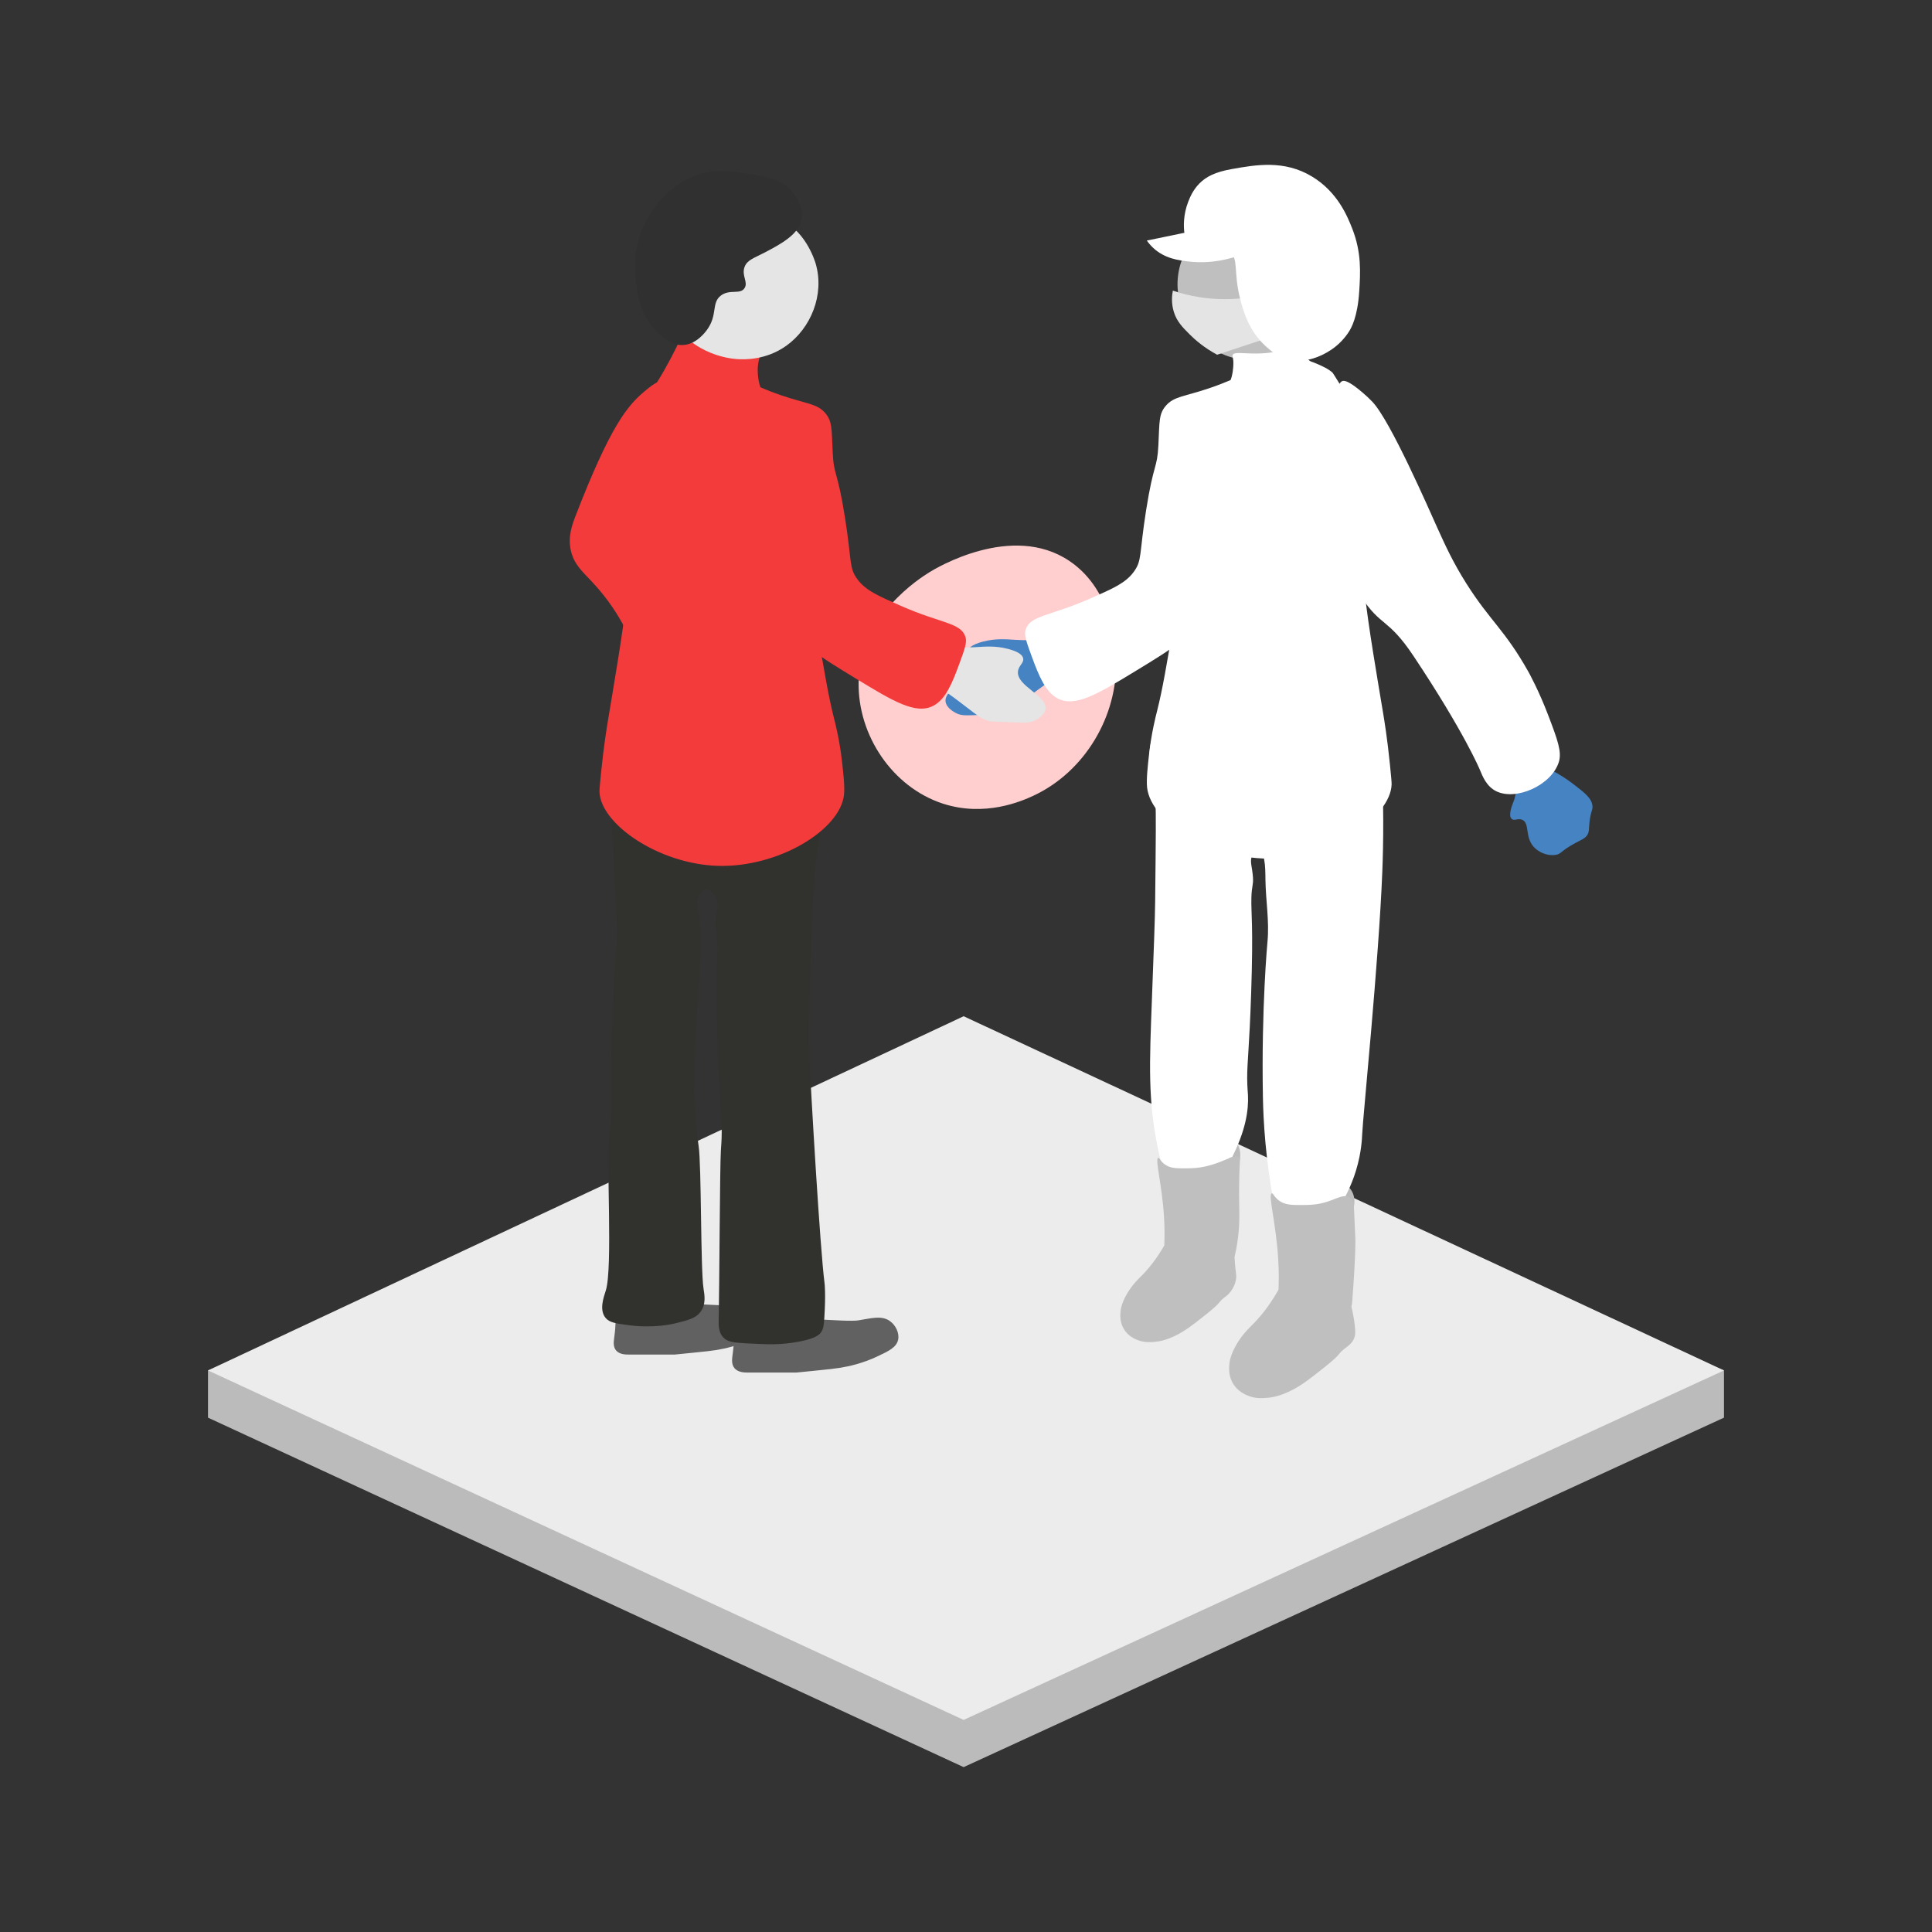 <?xml version="1.0" encoding="utf-8"?>
<!-- Generator: Adobe Illustrator 26.3.1, SVG Export Plug-In . SVG Version: 6.00 Build 0)  -->
<svg version="1.1" xmlns="http://www.w3.org/2000/svg" xmlns:xlink="http://www.w3.org/1999/xlink" x="0px" y="0px"
	 viewBox="0 0 280 280" style="enable-background:new 0 0 280 280;" xml:space="preserve">
<rect x="0" y="0" width="280" height="280" fill="#333333" stroke="none"/>
<style type="text/css">
	.st0{fill:#F5F5F5;}
	.st1{fill:#FFDED2;}
	.st2{fill:#C1E5D2;}
	.st3{fill:#FFE2BB;}
	.st4{fill:#BDCBE0;}
	.st5{fill:none;}
	.st6{fill:#F43B3B;}
	.st7{fill:#FFFFFF;}
	.st8{fill:#232323;}
	.st9{clip-path:url(#SVGID_00000119103419907155398130000011639600401059968187_);}
	.st10{fill:#231815;}
	.st11{fill:#FFFFFF;stroke:#F33B3B;stroke-width:2;stroke-linecap:round;stroke-linejoin:round;stroke-miterlimit:10;}
	.st12{fill:#4D5357;}
	.st13{fill:none;stroke:#000000;stroke-miterlimit:10;}
	.st14{fill:#343432;}
	.st15{fill:none;stroke:#343432;stroke-width:2;stroke-linecap:round;stroke-linejoin:round;stroke-miterlimit:10;}
	.st16{fill:#3E3A39;}
	.st17{fill:#F13B3B;}
	.st18{fill:#F56423;}
	.st19{fill:#0DBF84;}
	.st20{fill:#FFBE08;}
	.st21{fill:#3A67BF;}
	.st22{fill:#C9C9C9;}
	.st23{fill:#E6E6E6;}
	.st24{fill:#D64816;}
	.st25{fill:#FAAD86;}
	.st26{fill:#DADADA;}
	.st27{fill:#EFEFEF;}
	.st28{fill:#CDCDCD;}
	.st29{fill:#494949;}
	.st30{fill:#EC804F;}
	.st31{fill:#2F312E;}
	.st32{fill:#B83202;}
	.st33{fill:#ECECED;}
	.st34{fill:#B9B8B8;}
	.st35{fill:#EDEDED;}
	.st36{fill:#E3E3E2;}
	.st37{fill:#6E90CA;}
	.st38{fill:#E1E1E1;}
	.st39{fill:#0D0D0D;}
	.st40{fill:#942705;}
	.st41{fill:#0EA568;}
	.st42{fill:#82DBB0;}
	.st43{fill:#0A8952;}
	.st44{fill:#077543;}
	.st45{fill:#2C5594;}
	.st46{fill:#99B3D1;}
	.st47{fill:#1D3860;}
	.st48{fill:#2E302F;}
	.st49{fill:#CACACA;}
	.st50{fill:#B9B9B9;}
	.st51{fill:#D8D7D7;}
	.st52{fill:#DD970B;}
	.st53{fill:#F9CF85;}
	.st54{fill:#C98409;}
	.st55{fill:#DA940B;}
	.st56{fill:#FFCFCF;}
	.st57{fill:#31312E;}
	.st58{clip-path:url(#SVGID_00000153693683378669721760000002356583591834830753_);}
	.st59{fill:#EFA3A3;}
	.st60{fill:#E66D6D;}
	.st61{fill:#DBDBDB;}
	.st62{fill:#BFBFBF;}
	.st63{fill:#E4E4E4;}
	.st64{fill:#4583C3;}
	.st65{fill:#616161;}
	.st66{fill:#E5E5E5;}
	.st67{fill:#303030;}
	.st68{fill:#B6B6B6;}
	.st69{fill:#EBEBEB;}
	.st70{fill:#D28C0B;}
	.st71{fill:#BE8009;}
	.st72{fill:#7F1212;}
	.st73{clip-path:url(#SVGID_00000072985011608920033560000013927377293721403823_);}
	.st74{clip-path:url(#SVGID_00000032612335493957902610000004653533874474454663_);}
	.st75{clip-path:url(#SVGID_00000100357548590713422820000002907032698909124281_);}
	.st76{fill:#B4B4B4;}
	.st77{fill:#E39797;}
	.st78{fill:#E9E9E9;}
	.st79{fill:#808080;}
	.st80{fill:#C43232;}
	.st81{fill:#BEBEBE;}
	.st82{fill:#D5D5D5;}
	.st83{fill:#E3E3E3;}
	.st84{fill:#BBBBBB;}
	.st85{fill:#ECECEC;}
	.st86{fill:#AF2020;}
	.st87{fill:#B7B7B7;}
	.st88{fill:#D8D8D7;}
	.st89{fill:#E2E2E2;}
	.st90{fill:#102774;}
	.st91{fill:#2F302F;}
	.st92{clip-path:url(#SVGID_00000014597536933979427820000014639831276814301364_);}
	.st93{clip-path:url(#SVGID_00000014624166352416458390000018167185648006983088_);}
	.st94{clip-path:url(#SVGID_00000096029129589995173810000015697385528614951593_);}
	.st95{clip-path:url(#SVGID_00000096740758037459854850000012492800674399006089_);}
	.st96{fill:#F7F7F7;}
	.st97{fill:#F1F1F1;}
	.st98{fill:#EDA911;}
	.st99{fill:#FAC65E;}
	.st100{fill:#59CF9E;}
	.st101{fill:#D4D4D4;}
	.st102{fill:#C5C5C5;}
	.st103{fill:#D8920B;}
	.st104{fill:#FCC85E;}
	.st105{fill:#F7AF00;}
	.st106{fill:#F4CA80;}
	.st107{fill:#FFB908;}
	.st108{fill:#E7E7E7;}
	.st109{fill:#E0E0E0;}
	.st110{fill:#EFAB11;}
	.st111{fill:#FF804A;}
	.st112{fill:#CECECE;}
	.st113{fill:#C2C2C2;}
	.st114{fill:#DDDDDD;}
	.st115{fill:#A1A1A1;}
	.st116{opacity:0.44;fill:#FFDED2;}
	.st117{fill:#818181;}
	.st118{clip-path:url(#SVGID_00000096029129589995173810000015697385528614951593_);fill:#FF804A;}
	.st119{clip-path:url(#SVGID_00000096029129589995173810000015697385528614951593_);fill:#FFFFFF;}
	.st120{fill:#EAA611;}
	.st121{fill:#962705;}
	.st122{clip-path:url(#SVGID_00000096029129589995173810000015697385528614951593_);fill:#962705;}
	.st123{clip-path:url(#SVGID_00000096029129589995173810000015697385528614951593_);fill:#EDEDED;}
	.st124{fill:#838383;}
	.st125{fill:none;stroke:#EB651D;stroke-miterlimit:10;}
	.st126{fill:#B33202;}
	.st127{clip-path:url(#SVGID_00000096029129589995173810000015697385528614951593_);fill:#077543;}
	.st128{clip-path:url(#SVGID_00000096029129589995173810000015697385528614951593_);fill:#0A8952;}
	.st129{clip-path:url(#SVGID_00000096029129589995173810000015697385528614951593_);fill:#0EA568;}
	.st130{clip-path:url(#SVGID_00000096029129589995173810000015697385528614951593_);fill:#0DBF84;}
	.st131{clip-path:url(#SVGID_00000096029129589995173810000015697385528614951593_);fill:#59D1A0;}
	.st132{clip-path:url(#SVGID_00000096029129589995173810000015697385528614951593_);fill:#82DBB0;}
	.st133{clip-path:url(#SVGID_00000096029129589995173810000015697385528614951593_);fill:#C1E5D2;}
	.st134{fill:#30312E;}
	.st135{fill:#616060;}
	.st136{fill:#B4B3B2;}
	.st137{fill:none;stroke:#343432;stroke-miterlimit:10;}
	.st138{clip-path:url(#SVGID_00000096029129589995173810000015697385528614951593_);fill:#DD970B;}
	.st139{fill:#102744;}
	.st140{clip-path:url(#SVGID_00000096029129589995173810000015697385528614951593_);fill:#FFDED2;}
	.st141{clip-path:url(#SVGID_00000096029129589995173810000015697385528614951593_);fill:#F56423;}
	.st142{fill:#C4C4C4;}
	.st143{fill:#DA2834;}
	.st144{fill:none;stroke:#DA6D6D;stroke-miterlimit:10;}
	.st145{fill:#7D000E;}
	.st146{fill:#EFAB12;}
	.st147{fill:#91ABC9;}
	.st148{fill:#DEDEDE;}
	.st149{fill:#2C558C;}
	.st150{fill:#E8A411;}
	.st151{fill:#F2C880;}
	.st152{fill:#FAFAFA;}
	.st153{clip-path:url(#SVGID_00000078727603157993987100000018402022173248422840_);}
	.st154{fill:#FFFFFF;stroke:#3E3A39;stroke-width:3;stroke-linecap:round;stroke-linejoin:round;stroke-miterlimit:10;}
	.st155{fill:#D1D1D1;}
	.st156{fill:#AC2020;}
	.st157{fill:#92ACCA;}
	.st158{fill:#BEE2CF;}
	.st159{fill:#C4C3C3;}
	.st160{fill:#9E9E9E;}
	.st161{fill:#B5B4B4;}
	.st162{fill:#D4D3D2;}
	.st163{fill:#E9E8E8;}
	.st164{fill:#78171C;}
	.st165{fill:#F5AD00;}
	.st166{fill:#F5C15E;}
	.st167{fill:#D6900B;}
	.st168{fill:#FFB708;}
	.st169{fill:#C3C3C3;}
	.st170{fill:#DFDFDF;}
	.st171{fill:#4587C7;}
	.st172{fill:#E8E8E8;}
	.st173{fill:#DEDDDD;}
	.st174{fill:#E73B3B;}
	.st175{fill:#D9D9D9;}
	.st176{fill:#BABABA;}
	.st177{clip-path:url(#SVGID_00000113330913419729838270000003320736621063904402_);}
	.st178{clip-path:url(#SVGID_00000123420798099788950230000003462839785686645412_);}
	.st179{clip-path:url(#SVGID_00000113330913419729838270000003320736621063904402_);fill:#FF804A;}
	.st180{clip-path:url(#SVGID_00000113330913419729838270000003320736621063904402_);fill:#FFFFFF;}
	.st181{clip-path:url(#SVGID_00000113330913419729838270000003320736621063904402_);fill:#962705;}
	.st182{clip-path:url(#SVGID_00000113330913419729838270000003320736621063904402_);fill:#EDEDED;}
	.st183{clip-path:url(#SVGID_00000113330913419729838270000003320736621063904402_);fill:#077543;}
	.st184{clip-path:url(#SVGID_00000113330913419729838270000003320736621063904402_);fill:#0A8952;}
	.st185{clip-path:url(#SVGID_00000113330913419729838270000003320736621063904402_);fill:#0EA568;}
	.st186{clip-path:url(#SVGID_00000113330913419729838270000003320736621063904402_);fill:#0DBF84;}
	.st187{clip-path:url(#SVGID_00000113330913419729838270000003320736621063904402_);fill:#59D1A0;}
	.st188{clip-path:url(#SVGID_00000113330913419729838270000003320736621063904402_);fill:#82DBB0;}
	.st189{clip-path:url(#SVGID_00000113330913419729838270000003320736621063904402_);fill:#C1E5D2;}
	.st190{clip-path:url(#SVGID_00000113330913419729838270000003320736621063904402_);fill:#DD970B;}
	.st191{clip-path:url(#SVGID_00000113330913419729838270000003320736621063904402_);fill:#FFDED2;}
	.st192{clip-path:url(#SVGID_00000113330913419729838270000003320736621063904402_);fill:#F56423;}
	.st193{clip-path:url(#SVGID_00000041990368445290678540000016812646859839139741_);}
	.st194{fill:none;stroke:#C8E600;stroke-width:2;stroke-miterlimit:10;}
	.st195{fill:none;stroke:#C8E600;stroke-width:4;stroke-miterlimit:10;}
	.st196{fill:#C8E600;}
	.st197{fill:none;stroke:#3D71F1;stroke-width:2;stroke-miterlimit:10;}
	.st198{fill:#E52828;}
	.st199{fill:#C13232;}
	.st200{fill:#E36D6D;}
	.st201{fill:#ECA0A0;}
	.st202{fill:#F26423;}
	.st203{fill:#EF5100;}
	.st204{fill:#D34816;}
	.st205{fill:#B53202;}
	.st206{fill:#F7AA83;}
	.st207{fill:#FFDBCF;}
	.st208{fill:#FFBB08;}
	.st209{fill:#F9B100;}
	.st210{fill:#00AF69;}
	.st211{fill:#0A8652;}
	.st212{fill:#59D1A0;}
	.st213{fill:#3A67BE;}
	.st214{fill:#1D5EB9;}
	.st215{fill:#96B0CE;}
	.st216{fill:#BAC8DD;}
	.st217{fill:#848484;}
	.st218{fill:#EAEAEA;}
	.st219{fill:#F2F2F2;}
	.st220{fill:#F9F9F9;}
	.st221{fill:#F4F4F4;}
	.st222{fill:none;stroke:#000000;stroke-width:4;stroke-linecap:round;stroke-linejoin:round;stroke-miterlimit:10;}
	.st223{fill:none;stroke:#000000;stroke-width:4;stroke-linecap:round;stroke-linejoin:round;}
	.st224{fill:none;stroke:#000000;stroke-width:4;stroke-linejoin:round;stroke-miterlimit:10;}
	.st225{fill:none;stroke:#FFFFFF;stroke-width:3;stroke-miterlimit:10;}
	.st226{fill:#3D71F1;}
</style>
<g id="背景">
</g>
<g id="デザイン_x5F_テキストなど">
</g>
<g id="SVG">
	<g>
		<path class="st84" d="M139.658,154.124c36.732,14.83,73.464,29.66,110.196,44.489c0,2.281,0,4.563,0,6.844
			c-36.732,16.883-73.464,33.766-110.196,50.649c-36.504-16.883-73.008-33.766-109.512-50.649c0-2.281,0-4.563,0-6.844
			C66.65,183.784,103.154,168.954,139.658,154.124z"/>
		<path class="st85" d="M139.658,147.28c36.732,17.111,73.464,34.223,110.196,51.334c-36.732,16.883-73.464,33.766-110.196,50.649
			c-36.504-16.883-73.008-33.766-109.512-50.649C66.65,181.502,103.154,164.391,139.658,147.28z"/>
		<g>
			<path class="st56" d="M149.735,115.337c-1.597,0.74-6.987,3.136-13.129,1.117c-7.241-2.38-12.301-9.853-12.168-17.576
				c0.167-9.64,8.908-15.1,10.275-15.953c0.884-0.552,11.951-7.243,20.279-1.622c6.445,4.349,6.71,12.723,6.76,14.331
				C162.003,103.766,157.227,111.868,149.735,115.337z"/>
		</g>
		<path class="st64" d="M221.482,106.265c1.128,1.787,2.257,3.574,3.386,5.361c1.347,0.705,2.383,1.424,3.103,1.975
			c1.773,1.356,2.737,2.115,2.821,3.244c0.047,0.629-0.234,0.635-0.423,2.257c-0.13,1.115-0.028,1.375-0.282,1.834
			c-0.32,0.578-0.777,0.698-1.834,1.27c-2.101,1.136-1.946,1.556-2.821,1.693c-1.117,0.174-2.477-0.337-3.245-1.27
			c-1.186-1.441-0.488-3.317-1.552-3.809c-0.62-0.286-1.172,0.205-1.552-0.141c-0.566-0.515,0.113-2.099,0.282-2.539
			c0.6-1.562,0.716-4.199-1.552-8.887C219.037,106.923,220.26,106.594,221.482,106.265z"/>
		<path class="st64" d="M152.354,92.651c-2.176,0.183-3.927,0.148-5.132,0.081c-1.397-0.078-2.835-0.241-4.725,0.244
			c-1.866,0.479-2.132,1.067-2.199,1.303c-0.21,0.732,0.63,1.069,0.733,1.955c0.25,2.138-4.258,3.506-3.991,5.458
			c0.123,0.901,1.205,1.488,1.466,1.629c0.711,0.385,1.353,0.371,2.607,0.326c2.529-0.09,3.794-0.135,3.91-0.163
			c1.416-0.339,1.987-0.952,4.399-2.77c1.019-0.768,2.54-1.881,4.48-3.177C153.385,95.91,152.869,94.28,152.354,92.651z"/>
		<path class="st62" d="M176.661,31.863c-3.996,1.266-5.48,6.081-5.598,6.482c-1.327,4.529,0.706,9.396,4.272,11.932
			c2.905,2.066,6.023,2.011,7.218,1.915c4.057-0.326,8.478-2.93,9.428-6.482C193.742,39.13,183.488,29.7,176.661,31.863z"/>
		<g>
			<g>
				<path class="st7" d="M188.566,49.843c-0.708-0.438-1.508,0.659-3.857,1.152c-1.009,0.211-1.9,0.227-2.535,0.238
					c-1.925,0.033-3.319-0.279-3.524,0.207c-0.089,0.209,0.12,0.409,0.099,1.323c-0.008,0.34-0.044,1.565-0.534,2.672
					c-0.803,1.814-2.497,2.572-3.207,3.028c-2.868,1.845-2.574,7.059-2.672,12.113c-0.148,7.599-1.158,13.51-2.138,19.239
					c-1.149,6.722-1.712,10.085-2.494,13.182c-0.219,0.866-0.823,3.195-1.181,6.384c-0.186,1.659-0.404,3.601-0.276,4.761
					c0.565,5.125,9.614,10.578,18.359,10.283c8.541-0.288,16.912-6.063,17.078-10.727c0.012-0.331-0.073-1.182-0.242-2.883
					c-0.377-3.783-0.844-6.581-0.96-7.284c-0.918-5.533-2.181-12.815-2.672-17.457c-1.336-12.627,0.03-24.3-3.563-30.283
					c-0.632-1.052-1.114-1.77-1.114-1.77c-0.627-0.575-1.469-0.943-2.246-1.283c-0.845-0.369-0.858-0.282-1.109-0.475
					C188.767,51.481,189.256,50.27,188.566,49.843z"/>
			</g>
			<g>
				<path class="st7" d="M194.622,55.206c0.026-0.004,0.052-0.007,0.1-0.007c0.305-0.003,0.98,0.166,2.84,1.771
					c0.431,0.372,0.868,0.772,1.325,1.251c2.645,2.775,8.18,15.54,9.452,18.344c1.133,2.498,2.227,4.908,4.156,7.969
					c3.431,5.443,5.582,6.72,9.007,12.817c0.084,0.149,1.507,2.708,2.895,6.354c1.327,3.487,1.981,5.261,1.523,6.727
					c-1.059,3.392-6.215,5.656-9.079,4.237c-1.403-0.695-1.964-2.128-2.371-3.112c0,0-2.232-5.4-9.596-16.458
					c-3.744-5.623-4.769-4.217-7.621-8.66C189.229,73.939,192.646,55.511,194.622,55.206z"/>
			</g>
			<g>
				<path class="st7" d="M180.388,54.139c-1.046,0.518-2.773,1.317-4.997,2.078c-3.745,1.28-5.254,1.204-6.44,2.602
					c-1.012,1.194-0.901,2.208-1.069,5.7c-0.166,3.455-0.681,2.463-1.781,9.441c-1.019,6.462-0.567,7.25-1.781,8.907
					c-1.193,1.627-2.933,2.391-6.413,3.919c-5.748,2.523-8.588,2.382-9.263,4.453c-0.257,0.789,0.126,1.832,0.891,3.919
					c1.028,2.804,1.978,5.113,3.741,6.057c2.544,1.362,5.902-0.682,11.223-3.919c5.55-3.377,8.369-5.092,10.332-8.729
					c1.232-2.283,1.534-5.085,2.138-10.688c0.703-6.532,0.219-8.217,0.891-13.182C178.387,60.785,179.305,57.258,180.388,54.139z"/>
			</g>
		</g>
		<g>
			<path class="st65" d="M116.699,191.101c4.52,0.264,6.78,0.397,7.692,0.256c1.816-0.279,3.384-0.781,4.616,0.128
				c0.802,0.592,1.368,1.715,1.154,2.692c-0.239,1.093-1.373,1.642-3.077,2.436c-1.988,0.926-3.657,1.29-4.231,1.41
				c-1.656,0.348-2.32,0.382-7.436,0.897c0,0-4.855-0.004-7.052,0c-0.411,0.001-1.393,0.003-1.923-0.641
				c-0.479-0.582-0.345-1.394-0.256-2.051c0.539-3.98-0.257-4.423,0.385-5.257C107.567,189.679,109.535,190.681,116.699,191.101z"/>
			<path class="st65" d="M99.017,188.88c4.294,0.251,6.441,0.377,7.308,0.244c1.725-0.265,3.215-0.742,4.385,0.122
				c0.762,0.563,1.299,1.629,1.096,2.558c-0.227,1.039-1.305,1.56-2.923,2.314c-1.888,0.88-3.474,1.225-4.019,1.34
				c-1.573,0.33-2.204,0.363-7.064,0.853c0,0-4.612-0.004-6.699,0c-0.391,0.001-1.323,0.003-1.827-0.609
				c-0.455-0.553-0.328-1.325-0.244-1.949c0.512-3.781-0.244-4.202,0.365-4.994C90.342,187.53,92.211,188.482,99.017,188.88z"/>
			<path class="st57" d="M89.293,109.578c-1.358,1.458-1.112,3.304-0.797,6.804c0,0,0.03,0.33,0.901,16.66
				c0.287,5.378-0.378,3.395-0.705,16.761c-0.256,10.469,0.175,10.709-0.397,14.92c-0.455,3.347,0.534,19.067-0.497,22.306
				c-0.324,1.019-0.999,2.862,0,4.005c0.556,0.636,1.427,0.766,3.147,1.001c3.727,0.509,6.419-0.121,7.081-0.286
				c1.749-0.436,2.775-0.692,3.462-1.574c0.877-1.126,0.616-2.522,0.472-3.433c-0.438-2.781-0.287-17.878-0.71-20.661
				c-2.007-13.225,1.34-26.99-0.047-33.797c-0.106-0.521-0.468-2.118,0.365-2.949c0.66-0.658,1.948-0.717,2.817-0.23
				c1.399,0.784,1.242,2.721,1.585,2.722c0.868,0.003,2.907-12.37-1.594-20.341c-0.186-0.329-0.484-0.908-1.081-1.48
				C99.828,106.68,92.004,106.669,89.293,109.578z"/>
			<path class="st57" d="M102.188,108.877c-1.336,1.596-0.966,3.52-0.424,7.175c-1.228,9.259-0.36,12.08,0.789,12.789
				c0.213,0.131,0.877,0.462,1.248,1.205c0.482,0.965,0.023,1.734-0.085,3.43c-0.079,1.235,0.201,1.258,0.242,3.181
				c0.053,2.438-0.315,3.948,0.032,14.429c0.28,8.454,0.621,10.541,0.606,13.077c-0.006,1.048-0.069,1.811-0.121,2.587
				c-0.146,2.195-0.216,19.903-0.314,24.705c-0.013,0.629-0.02,1.61,0.626,2.336c0.597,0.671,1.459,0.794,3.36,0.893
				c2.958,0.153,4.437,0.23,6.605-0.075c3.397-0.478,4.012-1.186,4.259-1.559c0.311-0.471,0.385-0.937,0.456-2.053
				c0.226-3.54,0.038-4.981,0.038-4.981c-0.664-5.098-1.992-27.954-2.221-33.132c-0.118-2.673-0.056-4.804,0.068-9.067
				c0.343-11.808,0.515-17.712,1.25-21.457c0.733-3.738,1.986-8.373-0.475-12.218c-0.53-0.828-1.05-1.356-1.229-1.511
				C113.06,105.311,104.855,105.691,102.188,108.877z"/>
			<path class="st66" d="M136.21,93.712c2.176,0.183,3.927,0.148,5.132,0.081c1.397-0.078,2.835-0.241,4.725,0.244
				c1.866,0.479,2.132,1.067,2.199,1.303c0.21,0.732-0.63,1.069-0.733,1.955c-0.25,2.138,4.258,3.506,3.991,5.458
				c-0.123,0.901-1.205,1.488-1.466,1.629c-0.711,0.385-1.353,0.371-2.607,0.326c-2.529-0.09-3.794-0.135-3.91-0.163
				c-1.416-0.339-1.987-0.952-4.399-2.77c-1.019-0.768-2.54-1.881-4.48-3.177C135.179,96.97,135.694,95.341,136.21,93.712z"/>
			<g>
				<g>
					<path class="st6" d="M100.73,46.519c1.072-0.051,1.061,1.529,3.028,2.672c2.804,1.629,5.704,0.095,6.413,1.425
						c0.371,0.697-0.402,1.16-0.356,3.206c0.008,0.339,0.045,1.565,0.534,2.672c0.803,1.814,2.497,2.572,3.207,3.028
						c2.868,1.845,2.574,7.059,2.672,12.113c0.148,7.6,1.158,13.51,2.138,19.239c1.149,6.722,1.712,10.085,2.494,13.182
						c0.219,0.866,0.823,3.195,1.181,6.384c0.186,1.659,0.404,3.601,0.277,4.761c-0.566,5.125-9.614,10.578-18.359,10.283
						c-8.541-0.288-16.912-6.063-17.078-10.727c-0.012-0.331,0.073-1.182,0.242-2.883c0.377-3.783,0.844-6.581,0.96-7.284
						c0.918-5.533,2.181-12.815,2.672-17.457c1.336-12.627-0.03-24.3,3.563-30.283c0.373-0.621,0.967-1.461,1.96-3.206
						C98.965,48.915,99.433,46.58,100.73,46.519z"/>
				</g>
				<g>
					<path class="st6" d="M95.923,55.247c-0.23-0.027-0.768-0.041-2.672,1.603c-2.283,1.971-4.759,4.796-9.797,17.814
						c-0.535,1.384-1.185,3.129-0.713,5.166c0.455,1.963,1.677,3.014,3.028,4.453c5.122,5.457,5.105,9.041,7.126,9.085
						c2.763,0.061,4.986-6.592,5.522-8.194C102.855,71.895,100.004,55.73,95.923,55.247z"/>
				</g>
				<g>
					<path class="st6" d="M108.176,55.199c1.046,0.518,2.773,1.317,4.997,2.078c3.745,1.28,5.254,1.204,6.44,2.602
						c1.012,1.194,0.901,2.208,1.069,5.7c0.166,3.455,0.681,2.463,1.781,9.441c1.019,6.462,0.567,7.25,1.781,8.907
						c1.193,1.627,2.933,2.391,6.413,3.919c5.748,2.523,8.588,2.382,9.263,4.453c0.257,0.789-0.126,1.832-0.891,3.919
						c-1.028,2.804-1.978,5.113-3.741,6.057c-2.544,1.362-5.902-0.682-11.223-3.919c-5.55-3.377-8.369-5.092-10.332-8.729
						c-1.232-2.283-1.534-5.085-2.138-10.688c-0.703-6.532-0.219-8.217-0.891-13.182C110.177,61.846,109.259,58.319,108.176,55.199z
						"/>
				</g>
			</g>
			<path class="st66" d="M112.612,31.708c3.996,1.266,5.48,6.081,5.598,6.482c1.327,4.529-0.706,9.396-4.272,11.932
				c-2.905,2.066-6.023,2.011-7.218,1.915c-4.057-0.326-8.478-2.93-9.428-6.482C95.531,38.975,105.785,29.544,112.612,31.708z"/>
			<path class="st67" d="M109.785,25.414c2.868,0.519,3.847,1.179,4.469,1.764c1.051,0.989,2.356,2.96,1.882,4.822
				c-0.53,2.082-3.134,3.452-5.293,4.587c-1.551,0.816-2.567,1.078-2.941,2.117c-0.452,1.259,0.565,2.192,0,3.058
				c-0.636,0.975-2.128,0.102-3.411,1.059c-1.426,1.064-0.453,2.792-1.999,4.94c-0.237,0.328-1.498,2.082-3.411,2.235
				c-2.117,0.17-3.733-1.725-4.469-2.588c-2.046-2.398-2.307-5.192-2.47-6.94c-0.128-1.366-0.332-3.84,0.706-6.704
				c0.208-0.574,2.568-6.78,8.704-8.586C104.191,24.402,106.335,24.79,109.785,25.414z"/>
		</g>
		<path class="st63" d="M179.718,43.256c-1.557,0.145-3.554,0.176-5.832-0.179c-1.496-0.234-2.808-0.587-3.908-0.959
			c-0.133,0.689-0.249,1.828,0.147,3.097c0.429,1.371,1.239,2.199,2.286,3.245c0.829,0.827,2.126,1.948,3.982,2.95
			c2.384-0.787,4.769-1.573,7.153-2.36C182.271,47.118,180.994,45.187,179.718,43.256z"/>
		<g>
			<path class="st7" d="M178.484,24.509c-2.345,0.418-3.686,1.084-4.681,2.106c-0.941,0.966-1.371,2.043-1.597,2.626
				c-0.735,1.89-0.668,3.582-0.562,4.498c0.423,0.568,1.097,1.307,2.108,1.827c1.987,1.023,3.212,0.138,4.405,0.922
				c1.426,0.936,0.55,2.775,1.562,6.768c0.424,1.671,1.21,4.623,3.666,6.871c0.709,0.649,1.776,1.601,3.449,1.98
				c2.579,0.583,4.733-0.619,5.472-1.032c1.774-0.99,2.766-2.344,3.186-2.999c0.331-0.515,1.259-2.077,1.499-5.857
				c0.169-2.667,0.358-5.635-1.031-9.136c-0.664-1.676-2.081-5.247-5.81-7.497C186.11,23.149,182.028,23.877,178.484,24.509z"/>
		</g>
		<path class="st7" d="M171.643,33.739c-1.812,0.375-3.623,0.75-5.435,1.124c0.197,0.282,0.502,0.675,0.937,1.078
			c1.668,1.544,3.691,1.799,5.201,1.968c3.235,0.363,5.992-0.395,7.684-1.031C177.234,35.832,174.439,34.785,171.643,33.739z"/>
		<g>
			<path class="st84" d="M191.259,171.31c0.473-0.758,3.588-0.553,4.659,1.316c0.534,0.931,0.373,1.946,0.276,2.376
				c-1.571-0.959-2.592-1.289-3.251-1.402c-0.085-0.015-0.295-0.048-0.541-0.174C191.55,172.989,190.955,171.797,191.259,171.31z"/>
			<path class="st84" d="M174.713,164.545c0.473-0.758,3.588-0.553,4.659,1.316c0.534,0.931,0.373,1.946,0.276,2.376
				c-1.571-0.959-2.592-1.289-3.251-1.402c-0.085-0.015-0.295-0.048-0.541-0.174C175.004,166.224,174.409,165.032,174.713,164.545z"
				/>
			<g>
				<path class="st7" d="M183.04,103.791c1.269,1.517,0.917,3.344,0.403,6.816c1.166,8.796,0.342,11.476-0.75,12.15
					c-0.202,0.125-0.833,0.439-1.185,1.145c-0.458,0.917-0.022,1.647,0.081,3.258c0.075,1.173-0.191,1.196-0.23,3.022
					c-0.05,2.316,0.299,3.751-0.03,13.707c-0.266,8.031-0.59,10.014-0.576,12.423c0.008,1.261,0.09,1.897,0.115,2.457
					c0.09,2.052-0.288,5.108-2.5,9.324c-0.71,2.169-2.704,3.667-4.963,3.735c-2.184,0.066-4.21-1.218-5.099-3.236
					c-0.099-0.401-0.245-1.007-0.405-1.747c-1.578-7.3-1.307-12.728-0.95-22.173c0.29-7.685,0.435-11.528,0.462-13.957
					c0.097-8.954,0.145-13.431,0.035-14.118c-0.616-3.832-1.853-8.006,0.452-11.607c0.503-0.786,0.997-1.288,1.168-1.435
					C172.712,100.404,180.506,100.765,183.04,103.791z"/>
			</g>
			<g>
				<path class="st7" d="M195.598,100.834c0.66,0.708,0.304,1.061,1.128,2.9c1.056,2.356,2.421,4.054,3.441,5.144
					c0.421,7.348,0.328,13.339,0.168,17.438c-0.508,12.966-2.825,35.718-2.915,38.037c-0.002,0.056-0.013,0.347-0.042,0.738
					c-0.047,0.634-0.145,1.548-0.366,2.627c-0.546,2.669-1.519,4.768-2.32,6.201c-0.74,2.701-3.234,4.42-5.71,4.149
					c-1.949-0.213-3.651-1.634-4.36-3.617c-1.216-6.566-1.526-11.908-1.592-15.502c-0.238-12.939,0.666-22.498,0.666-22.498
					c0.28-2.958-0.255-5.938-0.295-8.908c-0.029-2.158-0.022-4.035-1.308-4.975c-0.852-0.623-2.172-0.772-3.098-0.253
					c-1.539,0.862-1.366,2.993-1.744,2.994c-0.955,0.003-3.197-13.607,1.754-22.375c0.204-0.361,0.533-0.999,1.188-1.628
					C184.009,97.645,192.616,97.634,195.598,100.834z"/>
			</g>
			<path class="st62" d="M185.622,174.167c0.863,0.496,1.822,0.485,3.449,0.467c0.463-0.005,0.833-0.009,1.322-0.06
				c2.797-0.29,4.003-1.662,5.102-1.064c0.193,0.105,0.474,0.32,0.699,0.815c0.062,1.269,0.146,3.06,0.234,5.216
				c0,0,0.086,2.114-0.461,9.157c-0.018,0.233-0.064,0.756-0.384,1.298c-0.087,0.146-0.367,0.589-1.106,1.058
				c-0.414,0.263-1.629,1.034-3.221,0.865c-0.978-0.104-1.597-0.518-2.837-1.346c-0.715-0.478-1.632-1.104-2.404-2.26
				c-0.363-0.544-0.587-1.043-0.721-1.394c0.041-1.026,0.067-2.582-0.048-4.471c-0.318-5.218-1.493-9.31-0.931-9.492
				C184.551,172.879,184.678,173.624,185.622,174.167z"/>
			<path class="st62" d="M169.035,168.9c0.777,0.446,1.64,0.436,3.104,0.42c0.359-0.004,0.708-0.007,1.19-0.054
				c1.846-0.18,3.279-0.768,4.69-1.359c0.087-0.037,0.267-0.16,0.542-0.234c0.459-0.123,0.879-0.061,1.173,0.017
				c-0.127,1.962-0.156,3.57-0.159,4.683c-0.009,2.944,0.16,4.466-0.152,6.973c-0.15,1.21-0.356,2.191-0.505,2.829
				c-0.215,0.238-0.527,0.577-0.917,0.971c-0.503,0.507-0.741,0.791-0.995,0.952c-0.373,0.237-1.466,0.931-2.899,0.779
				c-0.88-0.093-1.437-0.466-2.553-1.211c-0.643-0.43-1.469-0.993-2.163-2.034c-0.327-0.49-0.528-0.939-0.649-1.255
				c0.037-0.923,0.06-2.324-0.044-4.024c-0.286-4.696-1.344-8.379-0.838-8.543C168.071,167.741,168.185,168.412,169.035,168.9z"/>
			<path class="st62" d="M193.853,188.626c0.666,0.249,1.332,0.497,1.998,0.746c0.277,1.118,0.418,2.059,0.495,2.745
				c0.109,0.968,0.085,1.371-0.071,1.781c-0.276,0.724-0.831,1.123-1.14,1.354c-1.533,1.146-0.347,0.649-3.206,2.921
				c-2.471,1.964-3.872,3.06-5.914,3.847c-0.617,0.238-1.413,0.494-2.423,0.57c-0.691,0.052-1.592,0.12-2.636-0.285
				c-0.451-0.175-1.507-0.601-2.209-1.71c-0.752-1.189-0.628-2.418-0.57-2.993c0.026-0.256,0.142-1.221,0.997-2.707
				c0.854-1.483,1.813-2.387,2.28-2.85c1.034-1.025,2.43-2.638,3.84-5.127C188.148,187.488,191,188.057,193.853,188.626z"/>
			<path class="st62" d="M176.515,181.907c0.213,0.12,0.516,0.258,0.899,0.336c0.66,0.134,1.209,0.018,1.503-0.067
				c0.034,0.739,0.093,1.339,0.142,1.757c0.081,0.688,0.136,0.905,0.092,1.322c-0.013,0.127-0.084,0.73-0.457,1.399
				c-0.106,0.19-0.426,0.77-1.026,1.218c-1.379,1.031-0.313,0.585-2.886,2.629c-2.224,1.768-3.485,2.754-5.322,3.463
				c-0.555,0.214-1.272,0.445-2.18,0.513c-0.622,0.047-1.433,0.108-2.373-0.257c-0.406-0.157-1.356-0.541-1.988-1.539
				c-0.677-1.07-0.566-2.176-0.513-2.693c0.023-0.23,0.127-1.099,0.898-2.437c0.769-1.335,1.631-2.148,2.052-2.565
				c0.93-0.922,2.187-2.374,3.456-4.614C171.381,180.882,173.948,181.395,176.515,181.907z"/>
		</g>
	</g>
</g>
<g id="json">
</g>
<g id="上から被せるデザイン">
</g>
<g id="修正点について">
</g>
<g id="サイズ_x3001_幅など">
</g>
<g id="グリッド線">
</g>
</svg>
